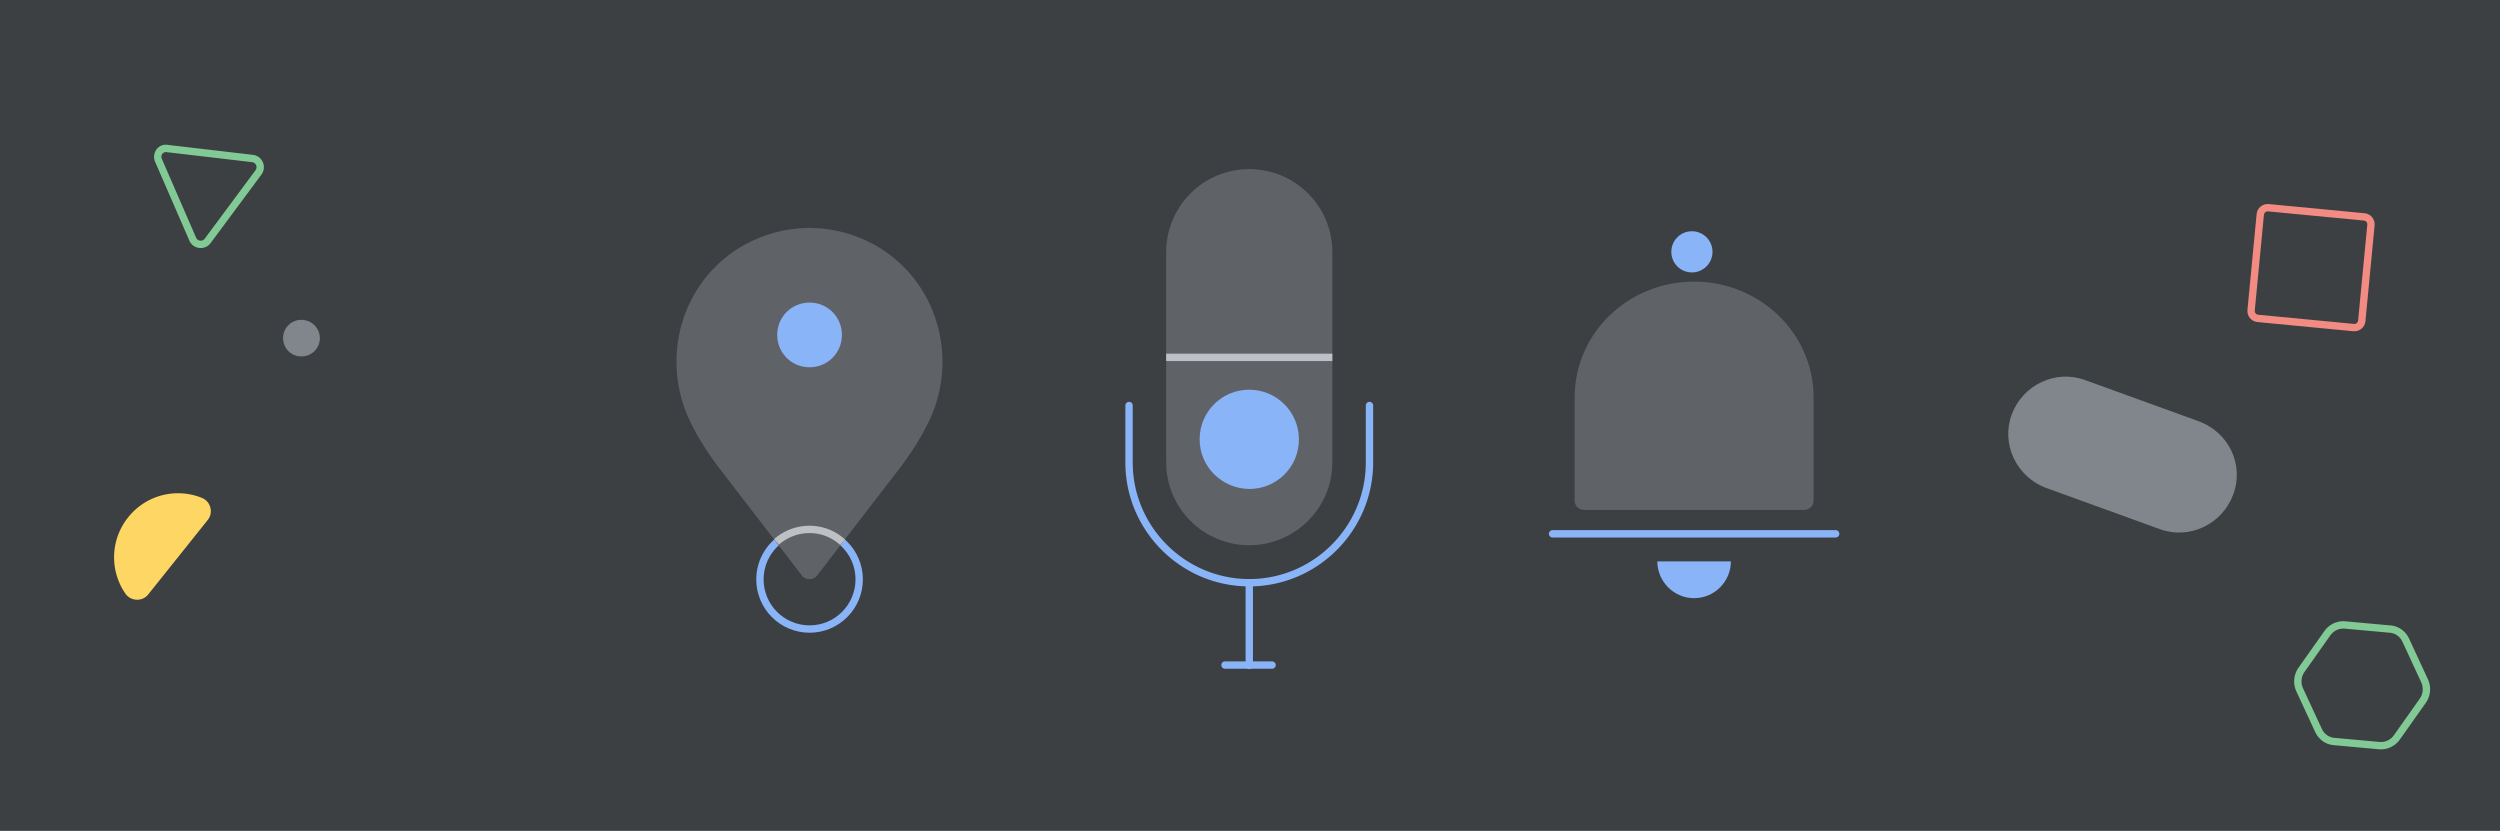 <svg fill="none" height="226" viewBox="0 0 680 226" width="680" xmlns="http://www.w3.org/2000/svg"><path d="M0 0h680v226H0z" fill="#3c4043"/><path d="M87 91.97a4.95 4.95 0 0 1-4.97 4.969C79.21 97 77 94.73 77 91.969A4.95 4.95 0 0 1 81.97 87c2.76 0 5.03 2.209 5.03 4.97z" fill="#80868b"/><path d="M40.327 161.675c-1.562 2.01-4.7 1.9-6.164-.134-4.294-6.113-4.248-14.585.625-20.739a17.327 17.327 0 0 1 20.19-5.353c2.345 1.016 3.115 3.943 1.553 5.953z" fill="#fdd663"/><g clip-rule="evenodd" fill-rule="evenodd"><path d="m45.638 39.41 23.073 2.696a3.38 3.38 0 0 1 2.395 5.385l-.003.005L57.306 66.09l-.001.003c-1.566 2.13-4.828 1.7-5.826-.704l-9.3-21.4-.004-.01c-.958-2.326.809-4.994 3.463-4.57zm-1.617 3.801 9.3 21.4.004.008a1.368 1.368 0 0 0 2.369.29l.003-.005L69.494 46.31l.001-.002c.644-.881.128-2.094-1-2.213h-.011L45.36 41.39l-.024-.004c-.93-.154-1.746.763-1.315 1.825zm593.976 125.794 12.076 1.097c2.282.128 4.293 1.567 5.238 3.684l5.1 11.001.003.007a6.49 6.49 0 0 1-.59 6.373l-.007.01-6.997 9.895c-1.3 1.887-3.545 2.96-5.817 2.723l-12.075-1.097c-2.283-.128-4.294-1.567-5.238-3.684l-5.101-11.001-.003-.007a6.492 6.492 0 0 1 .59-6.373l.007-.01 6.997-9.895c1.3-1.886 3.545-2.96 5.817-2.723zm-.202 1.989c-1.523-.16-3.072.564-3.971 1.873l-.007.01-6.996 9.895a4.488 4.488 0 0 0-.41 4.415l5.1 11 .003.007c.654 1.473 2.032 2.428 3.539 2.507l.019.001 12.126 1.103h.007c1.523.161 3.072-.563 3.971-1.872l.007-.01 6.997-9.895a4.49 4.49 0 0 0 .409-4.415l-5.1-11-.003-.007c-.654-1.473-2.032-2.428-3.539-2.507l-.019-.001-12.126-1.103z" fill="#81c995"/><path d="M616.907 57.496c-.572-.051-1.063.368-1.111.895l-.001.004-2.499 26.096v.002c-.051.572.368 1.063.894 1.111h.005l26.095 2.5h.002c.573.051 1.064-.368 1.112-.894v-.005l2.5-26.095v-.002c.051-.573-.368-1.064-.895-1.112h-.004l-26.096-2.5h-.002zm-3.103.71c.154-1.671 1.661-2.85 3.286-2.702h.005l26.095 2.5h.003c1.672.154 2.851 1.66 2.703 3.287l-.001.004-2.499 26.096v.002c-.154 1.672-1.661 2.85-3.287 2.703h-.004l-26.096-2.5h-.002c-1.672-.154-2.851-1.66-2.703-3.287v-.004l2.5-26.096v-.002z" fill="#f28b82"/></g><path d="m598.1 114.6-30.9-11.2c-8.1-3-17 1.3-20 9.3-3 8.1 1.3 17 9.3 20l30.9 11.2c8.1 3 17-1.3 20-9.3 3.1-8.2-1.2-17-9.3-20z" fill="#80868b"/><path d="M465.8 68.5c0 3.1-2.5 5.6-5.6 5.6s-5.6-2.5-5.6-5.6 2.5-5.6 5.6-5.6 5.6 2.5 5.6 5.6z" fill="#8ab4f8"/><path d="M493.3 108.1c0-17.4-14.6-31.5-32.5-31.5-18 0-32.5 14.1-32.5 31.5v28.1c0 1.4 1.2 2.5 2.6 2.5h59.8c1.4 0 2.6-1.1 2.6-2.5z" fill="#5f6368"/><path clip-rule="evenodd" d="M421.3 145.2a1 1 0 0 1 1-1h77a1 1 0 0 1 0 2h-77a1 1 0 0 1-1-1z" fill="#8ab4f8" fill-rule="evenodd"/><path d="M460.8 162.7c5.5 0 10-4.5 10-10h-20c0 5.5 4.5 10 10 10z" fill="#8ab4f8"/><path clip-rule="evenodd" d="M205.7 157.6c0-7.947 6.443-14.5 14.5-14.5 7.947 0 14.5 6.443 14.5 14.5 0 7.947-6.443 14.5-14.5 14.5s-14.5-6.553-14.5-14.5zm14.5-12.5c-6.943 0-12.5 5.647-12.5 12.5s5.557 12.5 12.5 12.5 12.5-5.647 12.5-12.5c0-6.943-5.648-12.5-12.5-12.5z" fill="#8ab4f8" fill-rule="evenodd"/><path d="M252.382 115.2c-1.8 3.6-4.2 7.6-7.4 11.8l-22.7 29.5c-1 1.4-3.2 1.4-4.2 0l-22.7-29.5c-3.2-4.2-5.6-8.2-7.4-11.8-8.8-17.6-2.6-39.1 14.5-48.6 5.1-2.8 10.9-4.5 17.2-4.6h1.1c6.2.1 12 1.8 17.1 4.6 17.1 9.5 23.3 31.1 14.5 48.6z" fill="#5f6368"/><path d="M229 91.1c0 4.9-3.9 8.8-8.8 8.8s-8.8-3.9-8.8-8.8 3.9-8.8 8.8-8.8 8.8 3.9 8.8 8.8z" fill="#8ab4f8"/><path clip-rule="evenodd" d="M210.542 146.647c2.57-2.249 5.9-3.647 9.658-3.647 3.656 0 7.095 1.398 9.676 3.763l-1.352 1.474A12.33 12.33 0 0 0 220.2 145c-3.242 0-6.112 1.202-8.341 3.153z" fill="#bdc1c6" fill-rule="evenodd"/><path clip-rule="evenodd" d="M307.1 109.3a1 1 0 0 1 1 1v15.5c0 17.448 14.252 31.7 31.7 31.7s31.7-14.252 31.7-31.7v-15.5a1 1 0 0 1 2 0v15.5c0 18.552-15.148 33.7-33.7 33.7s-33.7-15.148-33.7-33.7v-15.5a1 1 0 0 1 1-1z" fill="#8ab4f8" fill-rule="evenodd"/><path d="M339.8 148.3c-12.5 0-22.6-10.1-22.6-22.6V68.6c0-12.5 10.1-22.6 22.6-22.6s22.6 10.1 22.6 22.6v57.2c0 12.4-10.2 22.5-22.6 22.5z" fill="#5f6368"/><path clip-rule="evenodd" d="M362.4 98.2h-45.2v-2h45.2z" fill="#bdc1c6" fill-rule="evenodd"/><path clip-rule="evenodd" d="M339.8 157.5a1 1 0 0 1 1 1V181a1 1 0 0 1-2 0v-22.5a1 1 0 0 1 1-1z" fill="#8ab4f8" fill-rule="evenodd"/><path d="M353.3 119.5c0 7.5-6 13.5-13.5 13.5-7.5-.1-13.5-6.1-13.5-13.5 0-7.5 6-13.5 13.5-13.5s13.5 6.1 13.5 13.5z" fill="#8ab4f8"/><path clip-rule="evenodd" d="M332.2 180.9a1 1 0 0 1 1-1H346a1 1 0 0 1 0 2h-12.8a1 1 0 0 1-1-1z" fill="#8ab4f8" fill-rule="evenodd"/></svg>